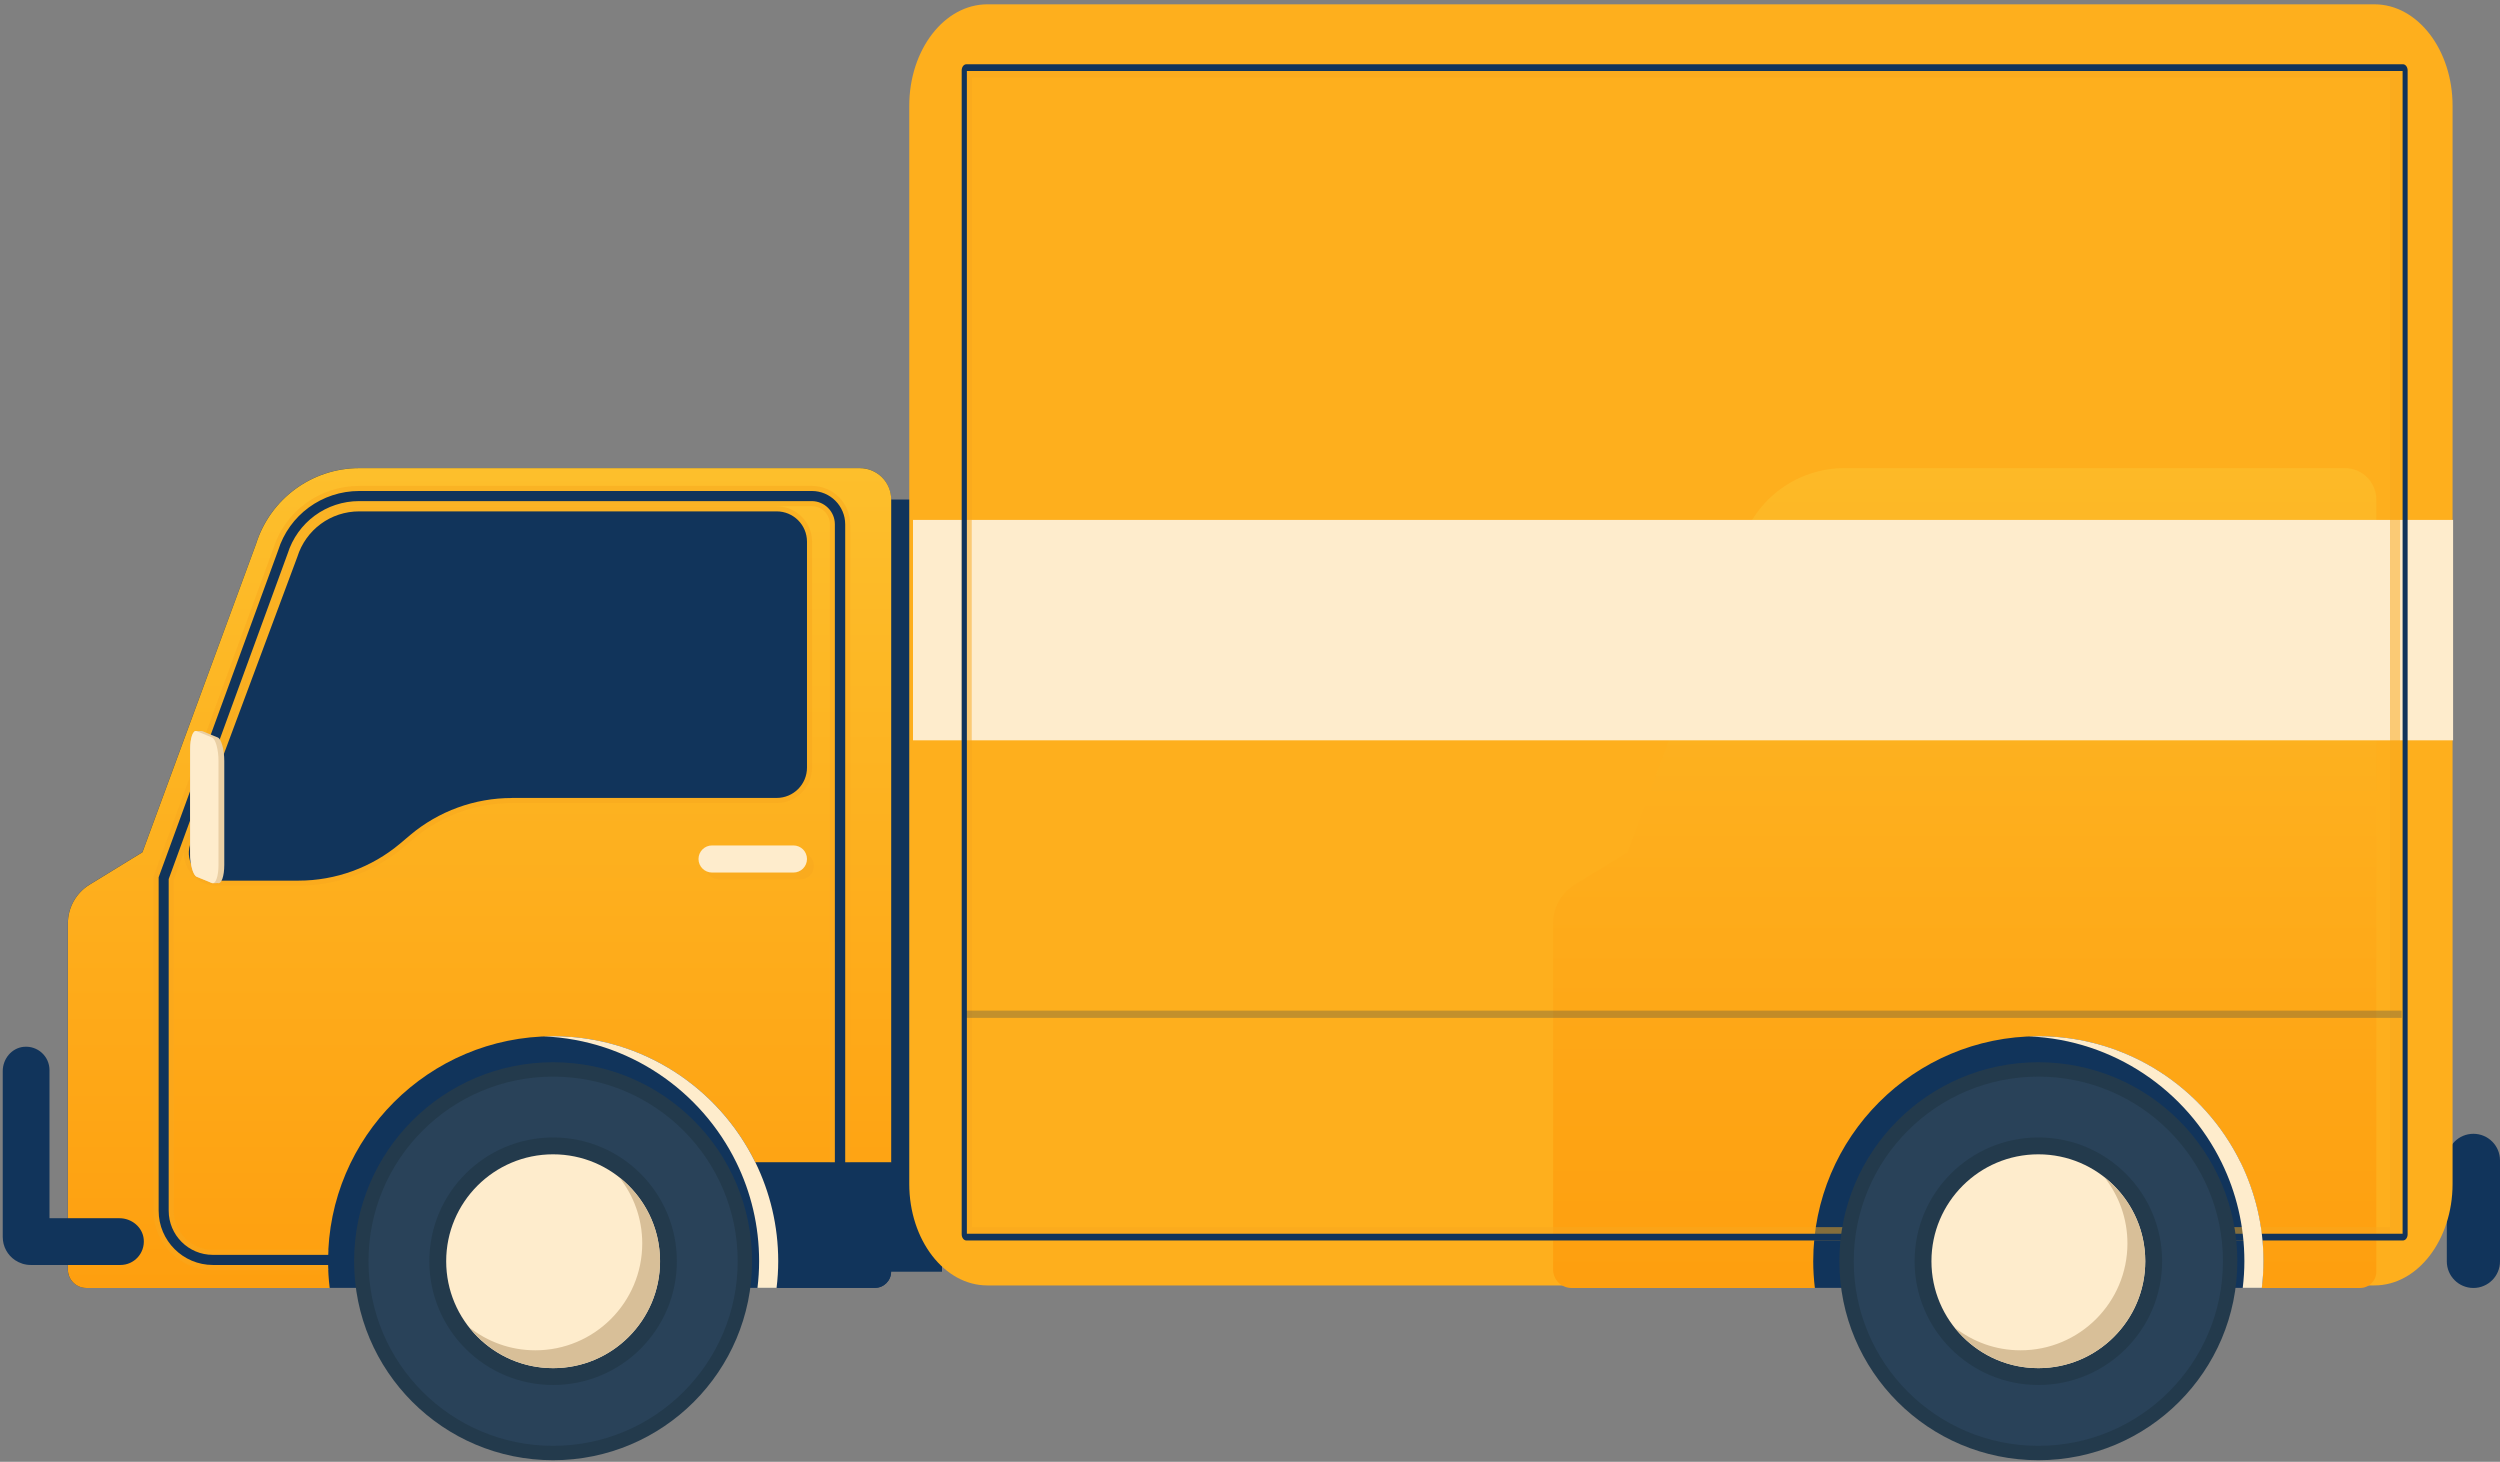 <svg width="301" height="176" viewBox="0 0 301 176" fill="none" xmlns="http://www.w3.org/2000/svg">
<rect x="0" y="0" width="301" height="176" fill="#808080" stroke="none"/>
<path d="M301 139.711C301 137.942 299.566 136.509 297.798 136.509C296.029 136.509 294.596 137.942 294.596 139.711V151.87C294.596 153.639 296.029 155.072 297.798 155.072C299.566 155.072 301 153.639 301 151.87V139.711Z" fill="#11345B"/>
<path d="M105.352 60.144V153.115H113.416V60.144H105.352Z" fill="#11345B"/>
<path d="M105.352 155.063H10.387C9.161 155.063 8.168 154.071 8.168 152.844V111.171C8.168 109.268 9.161 107.5 10.775 106.508L17.143 102.602L30.818 65.493C32.514 60.063 37.547 56.355 43.248 56.355H103.512C105.605 56.355 107.291 58.051 107.291 60.135V153.106C107.291 154.179 106.416 155.054 105.343 155.054L105.352 155.063Z" fill="#11345B"/>
<path d="M90.947 139.963H107.3V60.144C107.3 58.051 105.605 56.364 103.521 56.364H43.257C37.565 56.364 32.532 60.062 30.827 65.502L17.153 102.611L10.784 106.517C9.161 107.509 8.177 109.277 8.177 111.18V152.853C8.177 154.08 9.17 155.072 10.396 155.072H39.694C39.568 154.017 39.496 152.943 39.496 151.861C39.496 136.897 51.628 124.764 66.592 124.764C77.29 124.764 86.545 130.97 90.947 139.972V139.963Z" fill="url(#paint0_linear_691_2858)"/>
<g style="mix-blend-mode:multiply" opacity="0.5">
<path d="M102.366 139.963V63.13C102.366 60.577 100.292 58.502 97.739 58.502H43.257C38.476 58.502 34.3 61.569 32.893 66.079L18.479 105.524V145.782C18.479 149.723 21.681 152.926 25.623 152.926H39.532C39.514 152.565 39.496 152.213 39.496 151.852C39.496 151.392 39.505 150.932 39.532 150.472H25.623C23.034 150.472 20.923 148.361 20.923 145.772V105.948L35.211 66.855C36.321 63.319 39.55 60.947 43.257 60.947H97.739C98.939 60.947 99.913 61.921 99.913 63.12V139.945H102.366V139.963Z" fill="#F8A71D"/>
</g>
<g style="mix-blend-mode:multiply" opacity="0.5">
<path d="M93.509 60.956H43.257C39.55 60.956 36.321 63.328 35.229 66.837L22.312 101.501C21.933 102.71 22.15 104 22.898 105.019C23.647 106.038 24.811 106.634 26.083 106.634H35.942C40.551 106.634 45.043 105.001 48.57 102.034L49.797 100.996C53.107 98.218 57.31 96.685 61.64 96.685H93.509C95.863 96.685 97.775 94.772 97.775 92.418V65.222C97.775 62.868 95.863 60.956 93.509 60.956Z" fill="#F8A71D"/>
</g>
<path d="M97.748 59.115H43.266C38.756 59.115 34.814 62.011 33.479 66.287L19.137 105.524L19.101 105.624V145.772C19.101 149.372 22.033 152.303 25.632 152.303H101.762V63.13C101.762 60.919 99.958 59.115 97.748 59.115ZM100.535 151.085H25.623C22.691 151.085 20.31 148.704 20.31 145.772V105.84L34.625 66.674C35.816 62.886 39.279 60.333 43.248 60.333H97.73C99.263 60.333 100.517 61.587 100.517 63.12V151.076L100.535 151.085Z" fill="#11345B"/>
<path d="M61.64 96.071H93.508C95.529 96.071 97.162 94.439 97.162 92.418V65.222C97.162 63.202 95.529 61.569 93.508 61.569H43.257C39.82 61.569 36.826 63.77 35.797 67.053L22.889 101.691C22.213 103.838 23.828 106.029 26.073 106.029H35.933C40.407 106.029 44.736 104.451 48.164 101.574L49.391 100.536C52.818 97.659 57.148 96.08 61.622 96.08L61.64 96.071Z" fill="#11345B"/>
<g style="mix-blend-mode:multiply" opacity="0.5">
<path d="M96.359 102.62H86.563C85.661 102.62 84.93 103.351 84.93 104.253C84.93 105.155 85.661 105.885 86.563 105.885H96.359C97.261 105.885 97.992 105.155 97.992 104.253C97.992 103.351 97.261 102.62 96.359 102.62Z" fill="#F8A71D"/>
</g>
<path d="M95.529 101.79H85.733C84.831 101.79 84.1 102.521 84.1 103.423C84.1 104.325 84.831 105.055 85.733 105.055H95.529C96.431 105.055 97.162 104.325 97.162 103.423C97.162 102.521 96.431 101.79 95.529 101.79Z" fill="#FEECCC"/>
<path d="M14.383 146.674H5.959V128.842C5.959 127.191 4.542 125.883 2.865 126.036C1.403 126.172 0.33 127.489 0.33 128.959V148.93C0.33 150.093 0.916 151.121 1.818 151.726C2.36 152.087 3.009 152.303 3.704 152.303H14.501C16.151 152.303 17.459 150.887 17.306 149.209C17.171 147.748 15.854 146.674 14.383 146.674Z" fill="#11345B"/>
<path d="M90.947 139.963C92.706 143.553 93.689 147.586 93.689 151.852C93.689 152.943 93.617 154.008 93.49 155.063H105.343C106.416 155.063 107.291 154.188 107.291 153.115V139.963H90.938H90.947Z" fill="#11345B"/>
<path d="M26.218 88.792L24.378 88.034C24.252 87.98 23.674 88.034 23.674 88.034C23.241 87.854 22.89 88.828 22.89 90.217V102.728C22.89 104.108 23.241 105.38 23.674 105.56L25.514 106.318C25.641 106.372 26.218 106.318 26.218 106.318C26.651 106.499 27.003 105.524 27.003 104.135V91.624C27.003 90.244 26.651 88.972 26.218 88.792Z" fill="#EACFA4"/>
<path d="M25.523 88.792L23.683 88.034C23.25 87.854 22.898 88.828 22.898 90.217V102.728C22.898 104.108 23.25 105.38 23.683 105.56L25.523 106.318C25.956 106.499 26.308 105.524 26.308 104.135V91.624C26.308 90.244 25.956 88.972 25.523 88.792Z" fill="#FEECCC"/>
<path d="M90.947 139.963C86.545 130.961 77.29 124.755 66.592 124.755C66.213 124.755 65.844 124.764 65.474 124.782C75.676 125.215 84.407 131.286 88.656 139.963C90.415 143.553 91.398 147.585 91.398 151.852C91.398 152.943 91.326 154.008 91.199 155.063H93.499C93.626 154.008 93.698 152.934 93.698 151.852C93.698 147.585 92.706 143.553 90.956 139.963H90.947Z" fill="#FEECCC"/>
<path d="M66.592 175.81C79.824 175.81 90.55 165.083 90.55 151.852C90.55 138.621 79.824 127.894 66.592 127.894C53.361 127.894 42.635 138.621 42.635 151.852C42.635 165.083 53.361 175.81 66.592 175.81Z" fill="#233A4C"/>
<path d="M66.592 174.078C78.867 174.078 88.818 164.127 88.818 151.852C88.818 139.577 78.867 129.626 66.592 129.626C54.317 129.626 44.367 139.577 44.367 151.852C44.367 164.127 54.317 174.078 66.592 174.078Z" fill="#294259"/>
<path d="M66.592 166.753C74.822 166.753 81.494 160.082 81.494 151.852C81.494 143.622 74.822 136.951 66.592 136.951C58.362 136.951 51.691 143.622 51.691 151.852C51.691 160.082 58.362 166.753 66.592 166.753Z" fill="#233A4C"/>
<path d="M66.592 164.724C73.701 164.724 79.464 158.961 79.464 151.852C79.464 144.743 73.701 138.98 66.592 138.98C59.483 138.98 53.721 144.743 53.721 151.852C53.721 158.961 59.483 164.724 66.592 164.724Z" fill="#FEECCC"/>
<path d="M74.557 141.749C76.289 143.941 77.326 146.702 77.326 149.705C77.326 156.813 71.562 162.577 64.454 162.577C61.451 162.577 58.691 161.54 56.499 159.808C58.853 162.794 62.497 164.724 66.601 164.724C73.709 164.724 79.473 158.96 79.473 151.852C79.473 147.748 77.552 144.104 74.557 141.749Z" fill="#D8BF98"/>
<path d="M285.881 0.52H118.884C113.687 0.52 109.474 5.994 109.474 12.747V142.539C109.474 149.292 113.687 154.766 118.884 154.766H285.881C291.077 154.766 295.29 149.292 295.29 142.539V12.747C295.29 5.994 291.077 0.52 285.881 0.52Z" fill="url(#paint1_linear_691_2858)"/>
<path d="M282.247 155.063H191.125C189.952 155.063 188.996 154.107 188.996 152.935V112.948C188.996 111.126 189.943 109.43 191.504 108.474L197.62 104.722L210.744 69.11C212.377 63.896 217.202 60.342 222.669 60.342H280.497C282.5 60.342 284.123 61.966 284.123 63.968V153.187C284.123 154.224 283.284 155.063 282.247 155.063Z" fill="#11345B"/>
<path d="M282.337 56.364H222.073C216.382 56.364 211.348 60.062 209.643 65.502L195.969 102.611L189.601 106.517C187.977 107.509 186.994 109.277 186.994 111.18V152.853C186.994 154.08 187.986 155.072 189.213 155.072H218.51C218.384 154.017 218.312 152.943 218.312 151.861C218.312 136.897 230.444 124.764 245.409 124.764C256.106 124.764 265.361 130.97 269.763 139.972C271.522 143.562 272.505 147.594 272.505 151.861C272.505 152.952 272.433 154.017 272.307 155.072H284.159C285.233 155.072 286.108 154.197 286.108 153.124V60.144C286.108 58.051 284.412 56.364 282.328 56.364H282.337Z" fill="url(#paint2_linear_691_2858)"/>
<path d="M295.353 62.597H109.925V89.135H295.353V62.597Z" fill="#FEECCC"/>
<g style="mix-blend-mode:multiply" opacity="0.5">
<path d="M288.119 7.736H116.646C116.167 7.736 115.788 8.251 115.788 8.874V148.216C115.788 148.85 116.176 149.353 116.646 149.353H288.119C288.597 149.353 288.976 148.838 288.976 148.216V8.874C288.976 8.239 288.588 7.736 288.119 7.736ZM287.758 9.353V147.749H116.997V9.353H287.758Z" fill="#F8A71D"/>
</g>
<path d="M289.318 7.736H116.349C116.041 7.736 115.788 8.071 115.788 8.478V148.612C115.788 149.019 116.041 149.353 116.349 149.353H289.318C289.625 149.353 289.878 149.019 289.878 148.612V8.478C289.878 8.071 289.625 7.736 289.318 7.736ZM289.273 148.54H116.412V8.55H289.273V148.552V148.54Z" fill="#11345B"/>
<path d="M245.418 175.81C258.649 175.81 269.375 165.083 269.375 151.852C269.375 138.621 258.649 127.894 245.418 127.894C232.186 127.894 221.46 138.621 221.46 151.852C221.46 165.083 232.186 175.81 245.418 175.81Z" fill="#233A4C"/>
<path d="M245.418 174.078C257.693 174.078 267.643 164.127 267.643 151.852C267.643 139.577 257.693 129.626 245.418 129.626C233.143 129.626 223.192 139.577 223.192 151.852C223.192 164.127 233.143 174.078 245.418 174.078Z" fill="#294259"/>
<path d="M245.418 166.753C253.647 166.753 260.319 160.082 260.319 151.852C260.319 143.622 253.647 136.951 245.418 136.951C237.188 136.951 230.516 143.622 230.516 151.852C230.516 160.082 237.188 166.753 245.418 166.753Z" fill="#233A4C"/>
<path d="M245.418 164.724C252.526 164.724 258.289 158.961 258.289 151.852C258.289 144.743 252.526 138.98 245.418 138.98C238.309 138.98 232.546 144.743 232.546 151.852C232.546 158.961 238.309 164.724 245.418 164.724Z" fill="#FEECCC"/>
<path d="M253.373 141.749C255.105 143.941 256.143 146.702 256.143 149.705C256.143 156.813 250.379 162.577 243.271 162.577C240.267 162.577 237.507 161.54 235.315 159.808C237.669 162.794 241.313 164.724 245.418 164.724C252.525 164.724 258.289 158.96 258.289 151.852C258.289 147.748 256.368 144.104 253.373 141.749Z" fill="#D8BF98"/>
<path d="M269.772 139.963C265.37 130.961 256.116 124.755 245.418 124.755C245.039 124.755 244.669 124.764 244.299 124.782C254.501 125.215 263.232 131.286 267.481 139.963C269.24 143.553 270.223 147.585 270.223 151.852C270.223 152.943 270.151 154.008 270.025 155.063H272.325C272.451 154.008 272.523 152.934 272.523 151.852C272.523 147.585 271.531 143.553 269.781 139.963H269.772Z" fill="#FEECCC"/>
<path opacity="0.25" d="M289.157 121.68H115.843V122.554H289.157V121.68Z" fill="#11345B"/>
<defs>
<linearGradient id="paint0_linear_691_2858" x1="57.734" y1="155.063" x2="57.734" y2="56.364" gradientUnits="userSpaceOnUse">
<stop stop-color="#FE9F0F"/>
<stop offset="1" stop-color="#FDBF2C"/>
</linearGradient>
<linearGradient id="paint1_linear_691_2858" x1="202.378" y1="0.52" x2="202.378" y2="0.52" gradientUnits="userSpaceOnUse">
<stop stop-color="#FE9F0F"/>
<stop offset="1" stop-color="#FDBF2C"/>
</linearGradient>
<linearGradient id="paint2_linear_691_2858" x1="236.56" y1="153.791" x2="236.56" y2="36.619" gradientUnits="userSpaceOnUse">
<stop stop-color="#FE9F0F"/>
<stop offset="1" stop-color="#FDBF2C"/>
</linearGradient>
</defs>
</svg>
